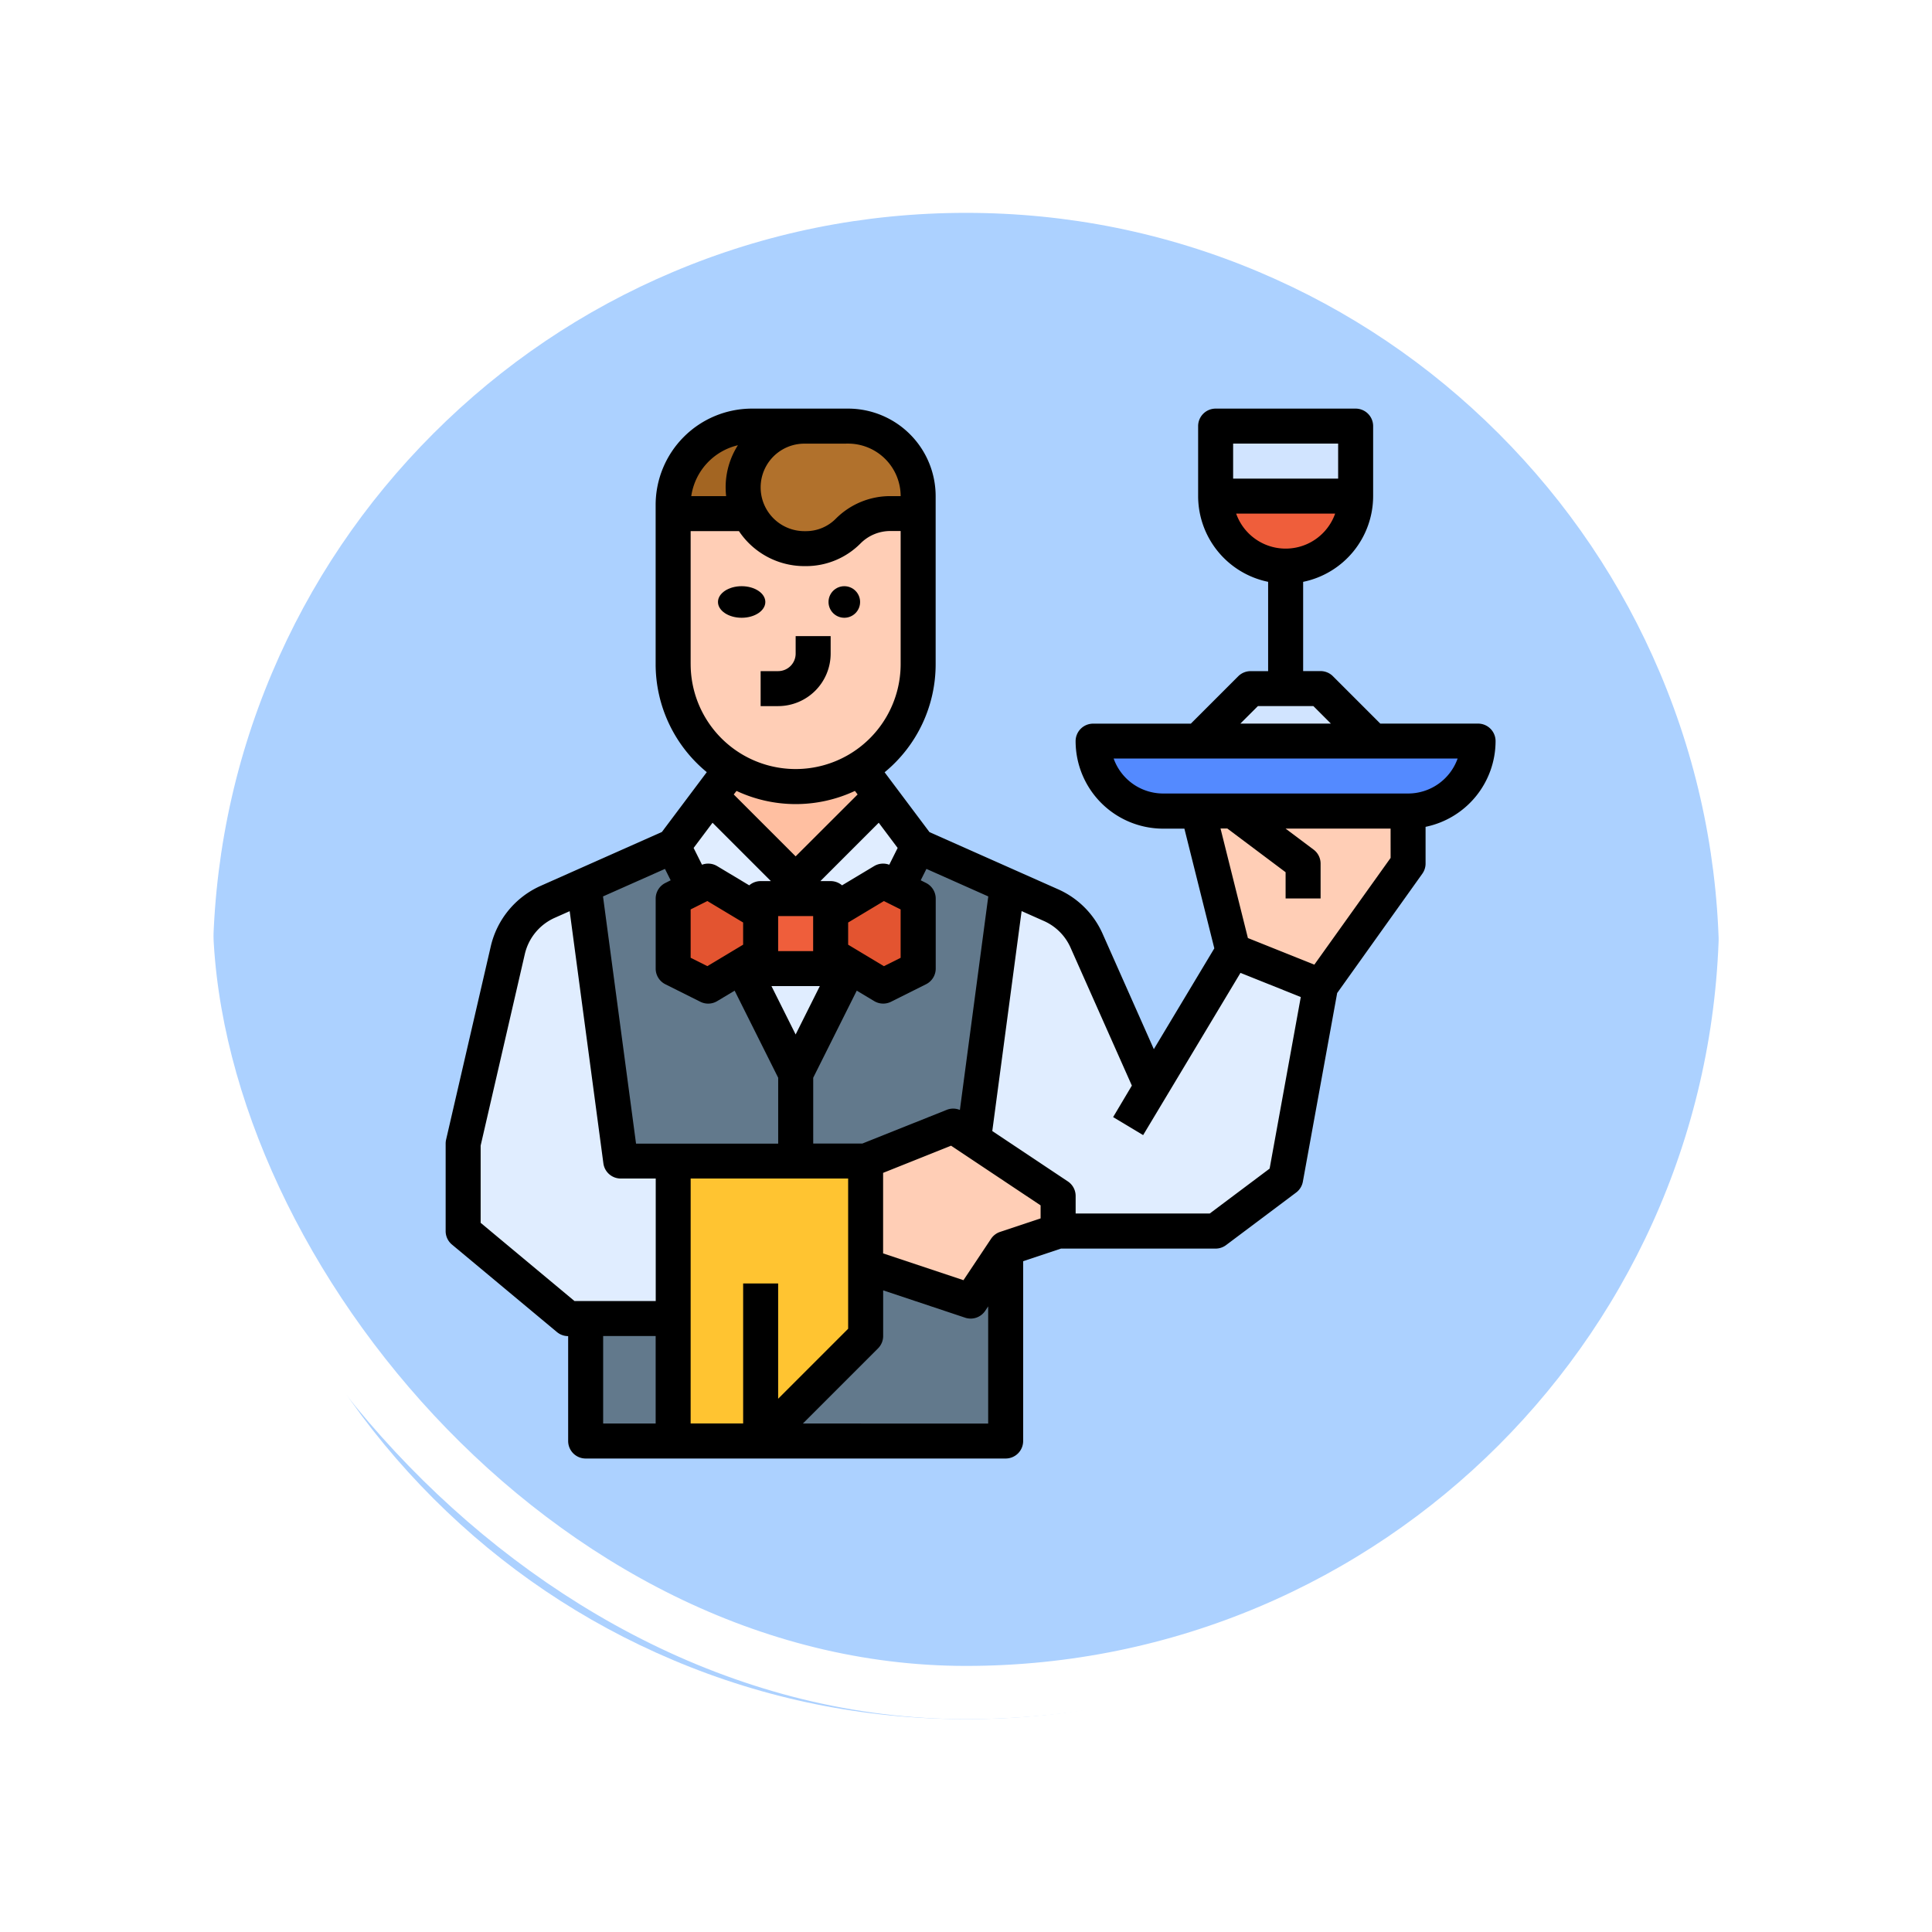 <svg xmlns="http://www.w3.org/2000/svg" xmlns:xlink="http://www.w3.org/1999/xlink" width="108.914" height="108.914" viewBox="0 0 108.914 108.914">
  <defs>
    <filter id="Trazado_896036" x="0" y="0" width="108.914" height="108.914" filterUnits="userSpaceOnUse">
      <feOffset dy="3" input="SourceAlpha"/>
      <feGaussianBlur stdDeviation="3" result="blur"/>
      <feFlood flood-opacity="0.161"/>
      <feComposite operator="in" in2="blur"/>
      <feComposite in="SourceGraphic"/>
    </filter>
  </defs>
  <g id="Grupo_1108444" data-name="Grupo 1108444" transform="translate(1222.481 9209.702)">
    <g id="Grupo_1105800" data-name="Grupo 1105800" transform="translate(-1213.481 -9203.702)">
      <g transform="matrix(1, 0, 0, 1, -9, -6)" filter="url(#Trazado_896036)">
        <g id="Trazado_896036-2" data-name="Trazado 896036" transform="translate(9 6)" fill="#9ec9ff" opacity="0.859">
          <path d="M 45.457 89.414 C 39.522 89.414 33.766 88.252 28.347 85.96 C 23.113 83.746 18.412 80.577 14.375 76.539 C 10.337 72.502 7.168 67.801 4.954 62.567 C 2.662 57.149 1.5 51.392 1.5 45.457 C 1.5 39.522 2.662 33.766 4.954 28.347 C 7.168 23.113 10.337 18.412 14.375 14.375 C 18.412 10.337 23.113 7.168 28.347 4.954 C 33.766 2.662 39.522 1.5 45.457 1.5 C 51.392 1.5 57.148 2.662 62.566 4.954 C 67.8 7.168 72.502 10.337 76.539 14.375 C 80.576 18.412 83.746 23.113 85.96 28.347 C 88.252 33.766 89.414 39.522 89.414 45.457 C 89.414 51.392 88.252 57.149 85.96 62.567 C 83.746 67.801 80.576 72.502 76.539 76.539 C 72.502 80.577 67.8 83.746 62.566 85.96 C 57.148 88.252 51.392 89.414 45.457 89.414 Z" stroke="none"/>
          <path d="M 45.457 3 C 39.724 3 34.164 4.122 28.932 6.335 C 23.876 8.473 19.335 11.535 15.435 15.435 C 11.535 19.335 8.473 23.876 6.335 28.932 C 4.122 34.164 3 39.724 3 45.457 C 3 51.19 4.122 56.75 6.335 61.982 C 8.473 67.038 11.535 71.579 15.435 75.479 C 19.335 79.379 23.876 82.441 28.932 84.579 C 34.164 86.792 39.724 87.914 45.457 87.914 C 51.19 87.914 56.75 86.792 61.982 84.579 C 67.037 82.441 71.578 79.379 75.478 75.479 C 79.378 71.579 82.44 67.038 84.578 61.982 C 86.791 56.75 87.914 51.19 87.914 45.457 C 87.914 39.724 86.791 34.164 84.578 28.932 C 82.44 23.876 79.378 19.335 75.478 15.435 C 71.578 11.535 67.037 8.473 61.982 6.335 C 56.75 4.122 51.19 3 45.457 3 M 45.457 0 C 70.562 0 90.914 20.352 90.914 45.457 L 90.914 45.457 C 90.914 70.562 70.562 90.914 45.457 90.914 C 20.352 90.914 0 70.562 0 45.457 L 0 45.457 C 0 20.352 20.352 0 45.457 0 Z" stroke="none" fill="#fff"/>
        </g>
      </g>
      <g id="Rectángulo_400907" data-name="Rectángulo 400907" transform="translate(0 0)" fill="none" stroke="#fff" stroke-width="3">
        <rect width="90.914" height="90.914" rx="45.457" stroke="none"/>
        <rect x="1.5" y="1.5" width="87.914" height="87.914" rx="43.957" fill="none"/>
      </g>
    </g>
    <g id="Grupo_1108419" data-name="Grupo 1108419" transform="translate(-1213.358 -9202.667)">
      <path id="Trazado_896544" data-name="Trazado 896544" d="M361.973,207.892,360,200h11.838v2.96l-4.933,6.906Z" transform="translate(-301.58 -161.31)" fill="#ffceb6"/>
      <path id="Trazado_896545" data-name="Trazado 896545" d="M72.34,185.037l-1.973,10.852-3.946,2.96H54.582v11.838H30.906v-6.906h-.987L24,198.849v-4.933l2.517-10.906a3.946,3.946,0,0,1,2.242-2.719l2.051-.911,5.029-2.234,2.114-2.819,1.985-2.646h5.613l1.985,2.646,2.114,2.819,5.029,2.234,3.85,1.712,4.281,9.635,4.6-7.662Z" transform="translate(-7.014 -136.482)" fill="#e0edff"/>
      <path id="Trazado_896546" data-name="Trazado 896546" d="M80,403.946H95.784v-2.96l5.919,1.973,1.973-2.96v10.852H80Z" transform="translate(-56.108 -336.647)" fill="#62798c"/>
      <path id="Trazado_896547" data-name="Trazado 896547" d="M103.089,218.234l-2.069,15.523H81.289L79.22,218.234,84.249,216l1.184,2.368,2.686,4.386,2.05,4.1.987,1.973.987-1.973,2.049-4.1,2.686-4.386L98.06,216Z" transform="translate(-55.424 -175.337)" fill="#62798c"/>
      <path id="Trazado_896548" data-name="Trazado 896548" d="M146.724,174.326l-4.792,4.792-4.792-4.792,1.985-2.646h5.613Z" transform="translate(-106.202 -136.482)" fill="#ffbfa1"/>
      <path id="Trazado_896549" data-name="Trazado 896549" d="M192,236.143l2.96,1.776,1.973-.987v-3.946L194.96,232,192,233.776Z" transform="translate(-154.297 -189.364)" fill="#e35430"/>
      <path id="Trazado_896550" data-name="Trazado 896550" d="M160,240h3.946v3.946H160Z" transform="translate(-126.243 -196.377)" fill="#ef5e3b"/>
      <path id="Trazado_896551" data-name="Trazado 896551" d="M124.933,236.143l-2.96,1.776L120,236.933v-3.946l1.973-.987,2.96,1.776Z" transform="translate(-91.175 -189.364)" fill="#e35430"/>
      <path id="Trazado_896552" data-name="Trazado 896552" d="M208,345.973,212.933,344l5.919,3.946v1.973l-2.96.987-1.973,2.96L208,351.892Z" transform="translate(-168.324 -287.553)" fill="#ffceb6"/>
      <path id="Trazado_896553" data-name="Trazado 896553" d="M130.852,360v9.865l-5.919,5.919H120V360Z" transform="translate(-91.175 -301.579)" fill="#ffc431"/>
      <path id="Trazado_896554" data-name="Trazado 896554" d="M312,168h21.7a3.946,3.946,0,0,1-3.946,3.946H315.946A3.946,3.946,0,0,1,312,168Z" transform="translate(-259.499 -133.256)" fill="#548aff"/>
      <path id="Trazado_896555" data-name="Trazado 896555" d="M368,24h7.892v3.946a3.946,3.946,0,1,1-7.892,0Z" transform="translate(-308.593 -7.013)" fill="#d1e4ff"/>
      <path id="Trazado_896556" data-name="Trazado 896556" d="M360,146.96l2.96-2.96h3.946l2.96,2.96Z" transform="translate(-301.58 -112.216)" fill="#d1e4ff"/>
      <path id="Trazado_896557" data-name="Trazado 896557" d="M375.892,56H368a3.946,3.946,0,0,0,3.946,3.946h0A3.946,3.946,0,0,0,375.892,56Z" transform="translate(-308.593 -35.067)" fill="#ef5e3b"/>
      <path id="Trazado_896558" data-name="Trazado 896558" d="M133.811,64v8.48a6.906,6.906,0,0,1-6.906,6.906h0A6.906,6.906,0,0,1,120,72.48V64Z" transform="translate(-91.175 -42.081)" fill="#ffceb6"/>
      <path id="Trazado_896559" data-name="Trazado 896559" d="M128.879,24h-4.439A4.439,4.439,0,0,0,120,28.439v.493h8.879Z" transform="translate(-91.175 -7.013)" fill="#a36522"/>
      <path id="Trazado_896560" data-name="Trazado 896560" d="M161.865,28.933H160.3a3.368,3.368,0,0,0-2.382.987,3.368,3.368,0,0,1-2.382.987h-.085a3.453,3.453,0,0,1,0-6.906h2.466a3.946,3.946,0,0,1,3.946,3.946Z" transform="translate(-119.229 -7.013)" fill="#b1712c"/>
      <path id="Trazado_896561" data-name="Trazado 896561" d="M160,123.946h.987a2.963,2.963,0,0,0,2.96-2.96V120h-1.973v.987a.988.988,0,0,1-.987.987H160Z" transform="translate(-126.243 -91.175)"/>
      <ellipse id="Elipse_11672" data-name="Elipse 11672" cx="1.335" cy="0.89" rx="1.335" ry="0.89" transform="translate(31.352 26.011)"/>
      <circle id="Elipse_11673" data-name="Elipse 11673" cx="0.89" cy="0.89" r="0.89" transform="translate(37.584 26.011)"/>
      <path id="Trazado_896562" data-name="Trazado 896562" d="M74.2,33.757h-5.51l-2.671-2.671a.987.987,0,0,0-.7-.289H64.34V25.766a4.941,4.941,0,0,0,3.946-4.833V16.987A.987.987,0,0,0,67.3,16H59.407a.987.987,0,0,0-.987.986v3.946a4.941,4.941,0,0,0,3.946,4.833V30.8H61.38a.987.987,0,0,0-.7.289l-2.671,2.671H52.5a.987.987,0,0,0-.987.986,4.938,4.938,0,0,0,4.933,4.933h1.2l1.687,6.748-3.41,5.683L53.033,45.6a4.924,4.924,0,0,0-2.5-2.5l-7.257-3.225-2.53-3.374A7.88,7.88,0,0,0,43.623,30.4V20.933A4.938,4.938,0,0,0,38.69,16H33.264a5.432,5.432,0,0,0-5.426,5.426V30.4a7.88,7.88,0,0,0,2.883,6.094l-2.531,3.373-6.845,3.042a4.957,4.957,0,0,0-2.8,3.4L16.025,57.212a.982.982,0,0,0-.025.222v4.933a.986.986,0,0,0,.355.758l5.919,4.933a.986.986,0,0,0,.632.229V74.2a.987.987,0,0,0,.986.987H47.569a.987.987,0,0,0,.987-.986V64.064l2.133-.711h8.718a.987.987,0,0,0,.592-.2l3.946-2.96a.987.987,0,0,0,.379-.613l1.934-10.634,4.8-6.726a.986.986,0,0,0,.184-.573V39.577a4.941,4.941,0,0,0,3.946-4.833.987.987,0,0,0-.986-.987ZM66.313,17.973v1.973H60.393V17.973Zm-5.749,3.946h5.58a2.959,2.959,0,0,1-5.58,0Zm1.225,10.852h3.129l.987.987H60.8Zm-16.8,22.766a.984.984,0,0,0-.742-.006l-4.756,1.9h-2.77V53.721l2.455-4.91.984.59a.987.987,0,0,0,.949.036l1.973-.987a.987.987,0,0,0,.545-.882V43.623a.987.987,0,0,0-.545-.882l-.3-.151.321-.642L46.59,43.5Zm-18.256,1.9L24.871,43.5l3.493-1.552.321.642-.3.151a.987.987,0,0,0-.545.882v3.946a.987.987,0,0,0,.545.882l1.973.987a.987.987,0,0,0,.949-.036l.984-.59,2.455,4.91v3.713Zm5.665-19.885a7.87,7.87,0,0,0,6.674,0l.152.2L35.73,41.241l-3.489-3.489ZM35.73,51.282l-1.363-2.727h2.727Zm-5.919-7.05.943-.472,2.016,1.21v1.25l-2.016,1.21-.943-.472Zm6.906.377v1.973H34.744V44.609Zm1.973,1.612v-1.25l2.016-1.21.943.472v2.727l-.943.472Zm2.318-4.508a.986.986,0,0,0-.853.077l-1.809,1.085a.982.982,0,0,0-.643-.239h-.578l3.29-3.29,1.066,1.421Zm-6.673.923h-.578a.982.982,0,0,0-.643.239L31.305,41.79a.986.986,0,0,0-.853-.077l-.473-.946,1.066-1.421ZM38.69,17.973a2.963,2.963,0,0,1,2.96,2.96h-.578a4.326,4.326,0,0,0-3.079,1.275,2.366,2.366,0,0,1-1.684.7h-.085a2.466,2.466,0,1,1,0-4.933Zm-6.214.091a4.412,4.412,0,0,0-.692,2.376,4.463,4.463,0,0,0,.028.493H29.846a3.462,3.462,0,0,1,2.63-2.869ZM29.811,30.4V22.906h2.723a4.438,4.438,0,0,0,3.689,1.973h.085A4.326,4.326,0,0,0,39.388,23.6a2.366,2.366,0,0,1,1.684-.7h.578V30.4a5.919,5.919,0,0,1-11.838,0ZM17.973,61.9V57.546l2.491-10.8a2.974,2.974,0,0,1,1.682-2.039l.846-.376,1.9,14.216a.986.986,0,0,0,.978.856h1.973v6.906H23.263Zm6.906,6.381h2.96v4.933h-2.96Zm4.933-8.879H38.69v8.47l-3.946,3.946v-6.5H32.771v7.892h-2.96Zm6.328,13.811,4.235-4.235a.987.987,0,0,0,.289-.7V65.708l4.621,1.54a.986.986,0,0,0,1.133-.389l.166-.249v6.607Zm13.4-11.563-2.285.762a.986.986,0,0,0-.509.389l-1.555,2.333-4.53-1.51v-4.54l3.831-1.532,5.048,3.365Zm12.91-2.806-3.374,2.53H51.515v-.987a.986.986,0,0,0-.439-.821l-4.26-2.84,1.653-12.4,1.258.559a2.955,2.955,0,0,1,1.5,1.5l3.457,7.779L53.628,55.94l1.692,1.015,5.487-9.145,3.4,1.362Zm6.821-17.516-4.3,6.018-3.745-1.5-1.544-6.177h.381l3.288,2.466v1.48h1.973V41.65a.987.987,0,0,0-.395-.789l-1.578-1.184h5.919Zm.987-3.63H56.447a2.965,2.965,0,0,1-2.79-1.973H73.049a2.965,2.965,0,0,1-2.79,1.973Z" transform="translate(0)"/>
    </g>
  </g>
</svg>
